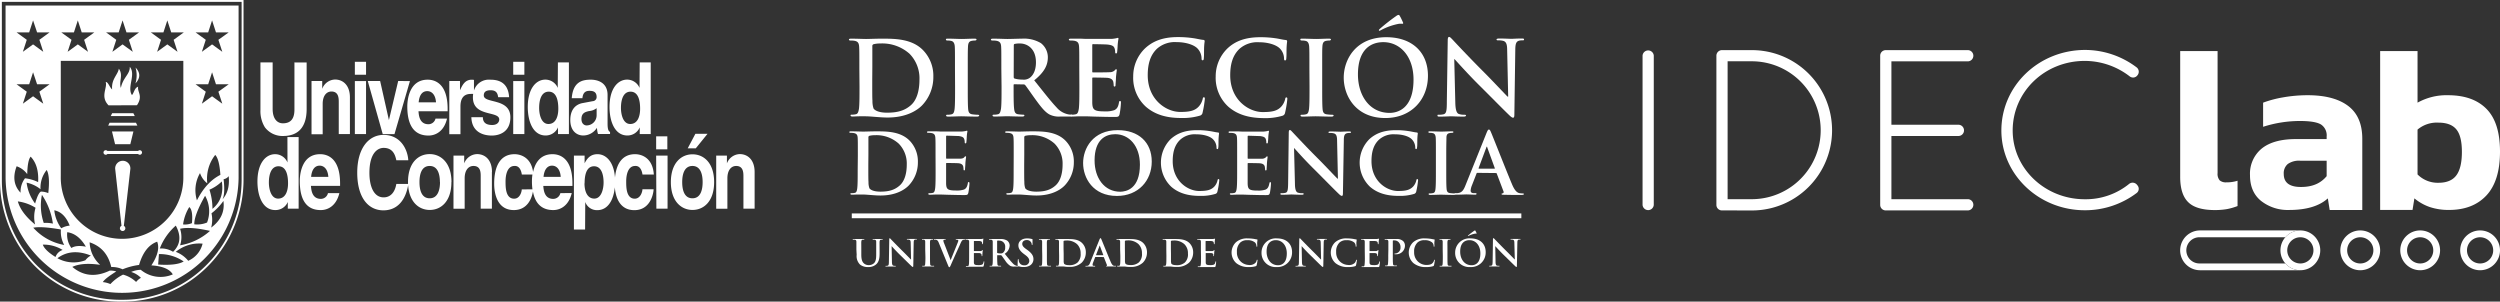 <svg xmlns="http://www.w3.org/2000/svg" viewBox="0 0 808.92 97.59"><rect x="0" y="0" width="808.92" height="97.59" fill="#333333" stroke="none"/><defs><style>.cls-1{fill:#fff;}</style></defs><g id="Capa_2" data-name="Capa 2"><g id="LOGOS"><path class="cls-1" d="M708,65.38q-2.57-2.55-2.56-8.19V16.53h12.1V56a3.2,3.2,0,0,0,.68,2.36,3.07,3.07,0,0,0,2.18.64,11.37,11.37,0,0,0,3.6-.52v8.19a19.72,19.72,0,0,1-3.49,1,23.9,23.9,0,0,1-4.1.3C712.49,67.93,709.68,67.08,708,65.38Z"/><path class="cls-1" d="M731.6,65q-3.57-2.9-3.57-8.3a10.5,10.5,0,0,1,3.8-8.64Q735.63,45,742.91,45h9.92v-.82A4.21,4.21,0,0,0,751,40.28q-1.85-1.12-6.73-1.13a39.05,39.05,0,0,0-12,1.88V33.22a35.3,35.3,0,0,1,6.54-1.73,45.49,45.49,0,0,1,7.89-.68q8.49,0,13.08,3.46t4.58,10.67v23H753.81l-.6-3.75q-4.14,3.75-12.55,3.75A13.92,13.92,0,0,1,731.6,65Zm21.23-8V52h-8.57a6.33,6.33,0,0,0-4,1.06,3.89,3.89,0,0,0-1.31,3.23c0,2.8,1.85,4.21,5.56,4.21S750.88,59.34,752.83,57Z"/><path class="cls-1" d="M786.22,67a16,16,0,0,1-5-2.82l-.6,3.75H770.14V16.53h12.1V33.22a19.19,19.19,0,0,1,9.84-2.41c5.42,0,9.57,1.48,12.48,4.44s4.36,7.56,4.36,13.82-1.46,11-4.36,14.13-6.94,4.73-12.1,4.73A19.23,19.23,0,0,1,786.22,67Zm8.57-10.26c1.2-1.6,1.8-4.14,1.8-7.59s-.6-5.84-1.8-7.29-3.13-2.18-5.79-2.18a9.68,9.68,0,0,0-6.76,2.25V56.44a9.18,9.18,0,0,0,6.76,2.7Q793,59.14,794.79,56.74Z"/><path class="cls-1" d="M531.48,18a1.82,1.82,0,0,1,3.63,0V66.3a1.82,1.82,0,0,1-3.63,0Z"/><path class="cls-1" d="M557.25,68.08H557a1.79,1.79,0,0,1-1.63-1.78V18a1.81,1.81,0,0,1,1.78-1.78h9.71a25.94,25.94,0,1,1,0,51.88Zm9.56-3.63a22.31,22.31,0,1,0,0-44.62H559V64.45Z"/><path class="cls-1" d="M608.37,18a1.8,1.8,0,0,1,1.78-1.78h26.68a1.82,1.82,0,0,1,0,3.63H612V40.36h21.71a1.82,1.82,0,0,1,1.78,1.85A1.8,1.8,0,0,1,633.71,44H612V64.45h24.83a1.82,1.82,0,0,1,0,3.63H610a1.79,1.79,0,0,1-1.63-1.78Z"/><path class="cls-1" d="M674.58,16.16a27.74,27.74,0,0,1,16.75,5.63,1.78,1.78,0,0,1,.29,2.56,1.75,1.75,0,0,1-2.52.36,23.83,23.83,0,0,0-14.52-5c-13,0-23.34,10-23.34,22.52,0,12.22,10.37,22.24,23.34,22.24a22.26,22.26,0,0,0,14.38-5,1.81,1.81,0,0,1,2.59.44,1.71,1.71,0,0,1-.22,2.56,27.68,27.68,0,0,1-16.75,5.56c-14.9,0-27-11.56-27-25.82C647.6,27.71,659.68,16.23,674.58,16.16Z"/><path class="cls-1" d="M802.48,76.77A4.24,4.24,0,1,1,798.24,81a4.24,4.24,0,0,1,4.24-4.23m0-2.21A6.44,6.44,0,1,0,808.92,81a6.44,6.44,0,0,0-6.44-6.44Z"/><path class="cls-1" d="M783.09,76.77A4.24,4.24,0,1,1,778.85,81a4.24,4.24,0,0,1,4.24-4.23m0-2.21A6.44,6.44,0,1,0,789.53,81a6.44,6.44,0,0,0-6.44-6.44Z"/><path class="cls-1" d="M763.7,76.77A4.24,4.24,0,1,1,759.47,81a4.24,4.24,0,0,1,4.23-4.23m0-2.21A6.44,6.44,0,1,0,770.14,81a6.44,6.44,0,0,0-6.44-6.44Z"/><path class="cls-1" d="M744.32,76.77A4.24,4.24,0,1,1,740.08,81a4.24,4.24,0,0,1,4.24-4.23m0-2.21A6.44,6.44,0,1,0,750.76,81a6.44,6.44,0,0,0-6.44-6.44Z"/><path class="cls-1" d="M739.47,85.24h-27.6a4.24,4.24,0,1,1,0-8.47h27.6a6.42,6.42,0,0,1,4.85-2.21H711.87a6.44,6.44,0,1,0,0,12.88h32.45A6.41,6.41,0,0,1,739.47,85.24Z"/><path class="cls-1" d="M44.69,48.84a.73.73,0,1,1,0,1H34.75a.73.73,0,1,1,0-1Zm-7.46-2.19-1-4.12h6.94l-1,4.12Zm-2.23-6,.45-.93H44l.45.93Zm.83-3.09.46-.93h6.86l.46.93Zm8-15.74q2.46,2.55,0,5.16A9.15,9.15,0,0,0,43.86,21.84Zm-8.7,12.27c-2.81-2.87-.3-5.65-.93-7.57.82,0,1.21,1.66,2.08,2.42-.31-3.35,1.88-4.75,2.17-6.71,1.54,2.12-.08,4.08.66,6.21.68-3.42,3-4.42,2.88-6.83,2.09,2.5-1,6.65.71,9.16.7-.76.79-2.33,2-2.72-.33,1.76,1.66,2.93-.38,6Zm4.94,39a.87.87,0,0,1,.49.77.88.88,0,1,1-1.25-.79L37.27,54.64a2.46,2.46,0,1,1,4.91,0Zm31.84-8.5C73.62,62.75,74.32,60.23,74,57a2.73,2.73,0,0,1-1.65,1Q72.91,62.86,71.94,64.6Zm-3.62,9.08c3.13-2.3,4.48-5.19,4-8.65a18.5,18.5,0,0,1-3.86,4A9.81,9.81,0,0,1,68.32,73.68Zm-10,5.7a19.18,19.18,0,0,0,9.66-4.66q-6.47-1.45-9.68-.68A8.6,8.6,0,0,1,58.27,79.38Zm2.64,5a8.14,8.14,0,0,0,4.62-5.53,11.87,11.87,0,0,0-8.67,2.65A9.64,9.64,0,0,1,60.91,84.39ZM51.17,85.6c4,.26,6.77-.09,8.26-1a13.87,13.87,0,0,0-8-2.39Zm-5.62,1.7a10,10,0,0,0,10.36,1.48q-1.5-2.55-6.93-2.91c2-3.06,2.67-5.61,1.88-7.67Q46.77,79.64,45,85.73a21.05,21.05,0,0,0-5.33,1.41A8.13,8.13,0,0,0,36,86.4c-1-4.23-3.33-6.74-7-8a10.29,10.29,0,0,0,3.4,7.29q-5.82-.84-9,.67,5.28,4.47,12.12,1.2a5.92,5.92,0,0,1,2.1.28c-2.47,1.54-3.92,2.68-4.34,3.44a8.11,8.11,0,0,1,2.44.64,14.19,14.19,0,0,1,4.09-3.06,9.76,9.76,0,0,1,4.23,2.37A5.5,5.5,0,0,1,45.6,89.9,7.44,7.44,0,0,0,42.44,88,8.12,8.12,0,0,1,45.55,87.3ZM29.4,82.69q-6.27-2.52-10.82.86a10.79,10.79,0,0,0,9.05.66A5.36,5.36,0,0,1,29.4,82.69ZM13.85,79.16q.64,1.83,4.11,4a3.67,3.67,0,0,1,2.3-2.28A11.59,11.59,0,0,0,13.85,79.16Zm-3.08-5.48a17.46,17.46,0,0,0,10,5.58,8.81,8.81,0,0,1-1.06-5Q13.41,73.16,10.77,73.68Zm-5-8.51c.72,2.55,2.58,5,5.58,7.47a10.53,10.53,0,0,1,.15-5.41A14.23,14.23,0,0,0,5.79,65.17ZM5.38,53.8Q3.43,59,6.66,62.36a7.17,7.17,0,0,1,1.43-4.67,12.9,12.9,0,0,1,4.25,1.24c.2-3.61-.6-6.35-2.42-8.24q-1,1.17-1.11,5.66A7,7,0,0,0,5.38,53.8ZM9.44,27.27H5.36l3.3,2.4L7.4,33.55l3.3-2.4,3.3,2.4-1.26-3.88,3.3-2.4H12L10.7,23.39Zm0-16.79H5.36l3.3,2.4L7.4,16.76l3.3-2.4,3.3,2.4-1.26-3.88,3.3-2.4H12L10.7,6.6Zm1.92,55.38q1-3.47,1.89-3.87a6.47,6.47,0,0,1,2.37.5Q16.25,57,15.11,55a9.08,9.08,0,0,0-2,6.22,10.85,10.85,0,0,0-4.5-2.12A14.24,14.24,0,0,0,11.36,65.86Zm2.21-2.81a17.37,17.37,0,0,0,.59,9.09,10.17,10.17,0,0,1,2.95.21A22,22,0,0,0,13.57,63.05Zm9,10q-1.7-4.36-5-5a11.83,11.83,0,0,0,2.25,5.81A6.78,6.78,0,0,1,22.6,73Zm5.25,6.83q-2.45-4.24-6.06-4.75a7.25,7.25,0,0,0,1.34,5.11Q24.69,79.22,27.85,79.83ZM56,81.48Q59.58,78,56.88,73a18.94,18.94,0,0,0-5.18,7.41A7.17,7.17,0,0,1,56,81.48ZM19.67,19.69V57a19.83,19.83,0,1,0,39.65,0V19.69Zm4.25-9.21H19.84l3.3,2.4-1.26,3.88,3.3-2.4,3.3,2.4-1.26-3.88,3.3-2.4H26.44L25.18,6.6Zm14.48,0H34.32l3.3,2.4-1.26,3.88,3.3-2.4,3.3,2.4L41.7,12.88l3.3-2.4H40.92L39.66,6.6Zm14.48,0H48.8l3.3,2.4-1.26,3.88,3.3-2.4,3.3,2.4-1.26-3.88,3.3-2.4H55.4L54.14,6.6ZM62.11,72.2Q62.49,68,61.24,67a14.36,14.36,0,0,0-2,5.62A6,6,0,0,0,62.11,72.2Zm4.25-8.85q-3.57,6.29-3.49,9.23A8.28,8.28,0,0,0,67,72,10.13,10.13,0,0,0,66.36,63.35ZM64.72,56a11.12,11.12,0,0,0-1,8.83c2-3.94,4.49-6.68,7.59-8.25q-.35-5.09-1.67-6.45a12.5,12.5,0,0,0-2.57,9.19A7,7,0,0,1,64.72,56Zm4,11.6q3.95-3.22,3.05-8.89a12.83,12.83,0,0,1-4,2.67A19.78,19.78,0,0,1,68.74,67.58ZM67.36,27.27H63.28l3.3,2.4-1.26,3.88,3.3-2.4,3.31,2.4-1.27-3.88L74,27.27H69.88l-1.26-3.88Zm0-16.79H63.28l3.3,2.4-1.26,3.88,3.3-2.4,3.31,2.4-1.27-3.88L74,10.48H69.88L68.62,6.6ZM1.8,1.79H77.2V57.67a37.7,37.7,0,0,1-75.39,0Z"/><path class="cls-1" d="M193.05,37.22V35a4.57,4.57,0,0,1-2.46.94c-1.34.29-2.45.71-2.45,2.58,0,1.58,1,2.07,1.68,2.07A3.29,3.29,0,0,0,193.05,37.22Zm3.54-6.49V40c0,2,.36,2.48.8,2.68v.67h-3.9a9,9,0,0,1-.34-2,5.26,5.26,0,0,1-4.44,2.49c-2.07,0-4.18-1.46-4.18-5,0-3.36,1.7-5.07,4-5.49l3.25-.61a1.32,1.32,0,0,0,1.27-1.35c0-1.91-1.45-2-2.38-2-1.81,0-2.12,1.39-2.22,2.39H185c.4-5.26,3.32-6,6.14-6C193.05,25.76,196.59,26.5,196.59,30.73Zm-22.14,4.2c0,2,.64,5.19,3,5.19s3.2-2.39,3.2-4.94c0-2.74-.62-5.52-3.1-5.52C175.22,29.66,174.45,32.21,174.45,34.93Zm9.63-14.73V43.38h-3.53V41.22a4.33,4.33,0,0,1-4,2.62c-4.08,0-5.78-4.53-5.78-9.24,0-5.94,2.68-8.84,5.7-8.84a4.36,4.36,0,0,1,4,2.68l.05-8.24ZM169.67,20v4.19h-3.61V20Zm-3.61,6.23h3.61V43.38h-3.61Zm-1.33,5.23h-3.54c-.16-1.1-.47-2.26-2.43-2.26s-2.22.94-2.22,1.68c0,2.71,8.6.75,8.6,7.07,0,5-3.88,5.91-6,5.91-3.13,0-6.51-1.36-6.62-5.94h3.72c0,1.45.73,2.52,3,2.52,1.86,0,2.3-1.14,2.3-1.78,0-2.88-8.52-.71-8.52-7.13a7.37,7.37,0,0,1,.08-1.14,6.69,6.69,0,0,0-.77,0c-2.82,0-3.34,2.19-3.34,4.1v8.94h-3.61V26.21h3.46v3c.8-1.75,1.62-3.42,3.82-3.42a5.67,5.67,0,0,1,.7.06v3.47a5,5,0,0,1,5.21-3.53C161.24,25.76,164.44,26.6,164.73,31.44Zm-29.26,1.64h5.61c-.21-2.77-1.63-3.61-2.79-3.61C136.58,29.47,135.68,30.82,135.47,33.08Zm5.45,5.27h3.72c-.95,4.13-3.69,5.49-6,5.49-3.88,0-6.85-2.33-6.85-9.4,0-2.06.57-8.68,6.59-8.68,2.71,0,6.46,1.61,6.46,9.46V36h-9.43c.1,1.3.31,4.2,3.23,4.2A2.36,2.36,0,0,0,140.92,38.35Zm-8.28-12.14-5,17.17h-3.8L119,26.21h4l2.84,12.65,3-12.65ZM118.44,20v4.19h-3.62V20Zm-3.62,6.23h3.62V43.38h-3.62Zm-1.6,5.29V43.38h-3.61V33c0-1.25-.06-3.39-2.36-3.39-1.6,0-2.84,1.36-2.84,4v9.84H100.8V26.21h3.46v2.52a4.58,4.58,0,0,1,4.18-3C111.13,25.76,113.22,27.73,113.22,31.5Zm-14-11.3V35.28c0,6.1-2.94,8.72-7.62,8.72a7.12,7.12,0,0,1-5.89-2.81,9.94,9.94,0,0,1-1.44-5.62V20.2h3.95V35.25c0,3.23,1.5,4.65,3.31,4.65,2.66,0,3.74-1.61,3.74-4.43V20.2ZM244.17,55.64V67.52h-3.62V57.09c0-1.26-.05-3.39-2.35-3.39-1.6,0-2.84,1.35-2.84,4v9.85h-3.62V50.34h3.47v2.52a4.59,4.59,0,0,1,4.18-3C242.08,49.89,244.17,51.86,244.17,55.64Zm-16.82,3.29c0-2.2-.52-5.23-3.3-5.23s-3.31,3-3.31,5.23.52,5.23,3.31,5.23S227.35,61.12,227.35,58.93Zm3.72,0c0,6.2-3.33,9-7,9s-7-2.84-7-9,3.33-9,7-9S231.07,52.73,231.07,58.93ZM228.93,43.3,225.13,48h-2.61L225,43.3Zm-13,.81v4.2h-3.62v-4.2Zm-3.62,6.23H216V67.52h-3.62Zm-4.48,10.91h3.66C211.4,63,210.29,68,205.26,68c-4.64,0-6.07-4-6.32-7.41-.39,4-2.15,7.41-5.7,7.41a4,4,0,0,1-3.87-2.65l-.05,8.91H185.7V50.34h3.46v2.49c.72-1.36,1.73-2.94,4.16-2.94,2.8,0,5.31,2.49,5.67,7.58.42-4.51,2.41-7.58,6.5-7.58,2.17,0,5.73,1.22,6.07,6.59h-3.67c-.15-1.13-.72-2.91-2.4-2.78-2.28,0-2.87,2.84-2.87,5,0,1.87,0,5.59,2.79,5.59C207.24,64.26,207.87,62.06,207.87,61.25Zm-18.71-1.93c0,2.55.88,4.94,3.18,4.94s3-3.17,3-5.2c0-2.71-.78-5.26-3.08-5.26C189.76,53.8,189.16,56.57,189.16,59.32Zm-13.29-2.1h5.6c-.2-2.78-1.62-3.62-2.79-3.62C177,53.6,176.08,55,175.87,57.22Zm5.45,5.26H185c-1,4.13-3.7,5.49-6,5.49-3.16,0-5.73-1.55-6.56-6-.35,2.12-1.73,6-6.19,6-5.16,0-6.35-4.94-6.35-8.56,0-5.55,1.94-9.52,6.59-9.52,2.05,0,5.35,1.1,6,5.74.58-2.62,2.14-5.74,6.28-5.74,2.71,0,6.45,1.61,6.45,9.46v.8h-9.43c.11,1.3.32,4.2,3.23,4.2A2.37,2.37,0,0,0,181.32,62.48Zm-9-1.23a19.81,19.81,0,0,1-.16-2.68,14.11,14.11,0,0,1,.16-2.09h-3.43c-.16-1.13-.72-2.91-2.4-2.78-2.28,0-2.87,2.84-2.87,5,0,1.87,0,5.59,2.79,5.59,1.83,0,2.45-2.2,2.45-3Zm-13.12-5.61V67.52h-3.62V57.09c0-1.26,0-3.39-2.35-3.39-1.6,0-2.84,1.35-2.84,4v9.85h-3.62V50.34h3.47v2.52a4.59,4.59,0,0,1,4.18-3C157.1,49.89,159.19,51.86,159.19,55.64Zm-16.82,3.29c0-2.2-.52-5.23-3.31-5.23s-3.3,3-3.3,5.23.52,5.23,3.3,5.23S142.37,61.12,142.37,58.93Zm3.72,0c0,6.2-3.33,9-7,9-3.47,0-6.63-2.51-7-8-.85,4.81-3.47,8.13-8,8.13-4.94,0-8.47-4.17-8.47-12.17s3.74-12.24,8.52-12.24c5.56,0,7.8,4.78,8,8.2h-3.87c-.32-1.38-.91-4-4.11-4-1.86,0-4.6,1.55-4.6,8.1,0,4.17,1.32,7.91,4.6,7.91,2.14,0,3.64-1.52,4.11-4.35h3.78v-.65c0-6.2,3.33-9,7-9S146.09,52.73,146.09,58.93Zm-45.42-1.71h5.6c-.21-2.78-1.63-3.62-2.79-3.62C101.78,53.6,100.87,55,100.67,57.22Zm5.45,5.26h3.72c-1,4.13-3.7,5.49-6,5.49C99.92,68,97,65.65,97,58.57c0-2.06.56-8.68,6.58-8.68,2.72,0,6.46,1.61,6.46,9.46v.8h-9.43c.11,1.3.31,4.2,3.23,4.2A2.37,2.37,0,0,0,106.12,62.48ZM87,59.06c0,2,.64,5.2,3,5.2s3.2-2.39,3.2-4.94c0-2.75-.62-5.52-3.1-5.52C87.8,53.8,87,56.35,87,59.06Zm9.63-14.72V67.52H93.12V65.36a4.32,4.32,0,0,1-4,2.61C85,68,83.3,63.45,83.3,58.74c0-5.94,2.69-8.85,5.72-8.85a4.34,4.34,0,0,1,4,2.68L93,44.34ZM210.55,20.2V43.38H207V41.22a4.31,4.31,0,0,1-4,2.62c-4.08,0-5.78-4.53-5.78-9.24,0-5.94,2.68-8.84,5.71-8.84a4.36,4.36,0,0,1,4,2.68l.05-8.24Zm-9.63,14.73c0,2,.64,5.19,3,5.19s3.2-2.39,3.2-4.94c0-2.74-.62-5.52-3.1-5.52C201.69,29.66,200.92,32.21,200.92,34.93Z"/><path class="cls-1" d="M39.53,97.59A39.05,39.05,0,0,1,10.87,85.67,39.87,39.87,0,0,1,0,58V0H78.8V58A39.74,39.74,0,0,1,67.71,85.67,38.61,38.61,0,0,1,39.53,97.59ZM.6.6V58A39.26,39.26,0,0,0,11.31,85.25,38.45,38.45,0,0,0,39.53,97,38,38,0,0,0,67.28,85.25,39.17,39.17,0,0,0,78.18,58V.6Z"/><polygon class="cls-1" points="492.26 70.61 275.61 70.61 275.61 69.06 492.26 69.06 492.26 70.61 492.26 70.61"/><path class="cls-1" d="M278.06,22.18c0-5.07,0-6-.07-7.07s-.33-1.67-1.43-1.9a6.66,6.66,0,0,0-1.3-.1c-.37,0-.57-.07-.57-.3s.23-.3.74-.3c1.76,0,3.87.1,4.8.1s3.13-.1,5.14-.1c4.17,0,9.74,0,13.37,3.8A11.89,11.89,0,0,1,302,24.78a13.24,13.24,0,0,1-3.64,9.31c-1.53,1.57-5,3.94-11.17,3.94-1.2,0-2.57-.1-3.84-.2s-2.43-.2-3.27-.2c-.36,0-1.1,0-1.9,0s-1.64.07-2.3.07c-.43,0-.67-.1-.67-.34s.13-.26.53-.26a5.05,5.05,0,0,0,1.2-.14c.67-.13.84-.86,1-1.83.17-1.4.17-4,.17-7.11Zm4.17,3.67c0,3.54,0,6.11.07,6.74a7.34,7.34,0,0,0,.36,2.53c.44.64,1.74,1.34,4.37,1.34,3.41,0,5.68-.67,7.68-2.4s2.8-4.87,2.8-8.31a11.35,11.35,0,0,0-3.2-8.34,13.27,13.27,0,0,0-9.48-3.34,8.56,8.56,0,0,0-2.17.24.6.6,0,0,0-.4.67c0,1.13,0,4,0,6.67Z"/><path class="cls-1" d="M309,22.18c0-5.07,0-6-.06-7.07s-.41-1.7-1.14-1.87a4.75,4.75,0,0,0-1.2-.13c-.33,0-.53-.07-.53-.34s.26-.26.8-.26c1.26,0,3.37.1,4.33.1s2.8-.1,4.07-.1c.44,0,.7.06.7.26s-.2.34-.53.34a5.36,5.36,0,0,0-1,.1c-.9.16-1.17.73-1.23,1.9s-.07,2-.07,7.07v5.87c0,3.24,0,5.87.13,7.31.1.9.34,1.5,1.34,1.63a13.29,13.29,0,0,0,1.7.14c.37,0,.53.1.53.26s-.27.34-.63.34c-2.21,0-4.3-.1-5.2-.1s-2.88.1-4.21.1c-.43,0-.67-.1-.67-.34s.14-.26.54-.26a5.19,5.19,0,0,0,1.2-.14c.66-.13.87-.7,1-1.67.16-1.4.16-4,.16-7.27Z"/><path class="cls-1" d="M324,22.18c0-5.07,0-6-.06-7.07s-.34-1.67-1.44-1.9a6.59,6.59,0,0,0-1.3-.1c-.37,0-.57-.07-.57-.3s.24-.3.74-.3c1.77,0,3.87.1,4.57.1,1.13,0,3.67-.1,4.7-.1a10.7,10.7,0,0,1,6.14,1.43,5.79,5.79,0,0,1,2.27,4.57c0,2.47-1,4.74-4.41,7.48,3,3.73,5.28,6.7,7.24,8.77A6.69,6.69,0,0,0,345.65,37a5.92,5.92,0,0,0,.93.1c.27,0,.4.1.4.26s-.23.34-.63.34h-3.17a6.75,6.75,0,0,1-3.57-.64c-1.43-.76-2.7-2.33-4.57-4.9-1.33-1.84-2.87-4.1-3.3-4.6a.68.68,0,0,0-.6-.24l-2.9-.06c-.17,0-.27.06-.27.26V28c0,3.1,0,5.74.16,7.14.11,1,.31,1.7,1.31,1.83a14.56,14.56,0,0,0,1.63.14c.27,0,.4.1.4.26s-.23.34-.67.34c-1.93,0-4.4-.1-4.9-.1s-2.73.1-4.07.1c-.43,0-.67-.1-.67-.34s.14-.26.54-.26a5.19,5.19,0,0,0,1.2-.14c.67-.13.83-.86,1-1.83.17-1.4.17-4,.17-7.11ZM328,24.82c0,.36.07.5.3.6a8.9,8.9,0,0,0,2.53.33,3.3,3.3,0,0,0,2.37-.57c1-.73,2-2.26,2-5,0-4.74-3.13-6.11-5.1-6.11a7.2,7.2,0,0,0-1.77.14c-.23.07-.3.2-.3.47Z"/><path class="cls-1" d="M349.22,22.18c0-5.07,0-6-.07-7.07s-.33-1.67-1.43-1.9a6.66,6.66,0,0,0-1.3-.1c-.37,0-.57-.07-.57-.3s.23-.3.73-.3l2.71,0c.86,0,1.63.07,2.1.07,1.07,0,7.7,0,8.34,0a11,11,0,0,0,1.43-.2,3.53,3.53,0,0,1,.54-.13c.16,0,.2.13.2.3a20.35,20.35,0,0,0-.27,2.17c0,.33-.1,1.8-.17,2.2,0,.17-.1.37-.33.37s-.3-.17-.3-.47a3.51,3.51,0,0,0-.2-1.2c-.23-.6-.57-1-2.24-1.2-.56-.07-4.07-.13-4.73-.13-.17,0-.24.09-.24.33v8.44c0,.23,0,.37.24.37.73,0,4.57,0,5.33-.07a2.36,2.36,0,0,0,1.6-.5c.24-.27.37-.44.54-.44s.23.07.23.27-.13.74-.27,2.44c0,.66-.13,2-.13,2.23s0,.64-.3.64a.27.27,0,0,1-.3-.3,8.35,8.35,0,0,0-.13-1.21c-.17-.66-.64-1.16-1.87-1.3-.63-.06-3.94-.1-4.74-.1-.16,0-.2.14-.2.34v2.63c0,1.14,0,4.21,0,5.17.07,2.3.6,2.81,4,2.81a8.49,8.49,0,0,0,3.14-.4c.87-.41,1.27-1.11,1.5-2.47.07-.37.14-.5.37-.5s.27.26.27.6a25.82,25.82,0,0,1-.44,3.7c-.23.87-.53.87-1.8.87-2.5,0-4.34-.07-5.77-.1s-2.47-.1-3.47-.1c-.37,0-1.1,0-1.9,0s-1.64.07-2.3.07c-.44,0-.67-.1-.67-.34s.13-.26.53-.26a5.19,5.19,0,0,0,1.2-.14c.67-.13.84-.86,1-1.83.17-1.4.17-4,.17-7.11Z"/><path class="cls-1" d="M370.8,34.56a12.58,12.58,0,0,1-4.13-9.84,12.54,12.54,0,0,1,3.9-9.14C373,13.37,376.14,12,381.11,12a33.13,33.13,0,0,1,4.84.33c1.27.17,2.33.47,3.33.57.37,0,.51.2.51.4s-.11.67-.17,1.84,0,2.93-.1,3.6c0,.5-.1.77-.4.77s-.34-.27-.34-.74a4.73,4.73,0,0,0-1.3-3.07c-1.1-1.17-3.7-2.07-6.77-2.07a8.72,8.72,0,0,0-6.27,2.07c-2.43,2.24-3.07,5.41-3.07,8.64,0,7.94,6,11.88,10.51,11.88,3,0,4.77-.34,6.1-1.87a5.61,5.61,0,0,0,1.14-2.2c.1-.53.16-.67.43-.67s.3.23.3.5a32.31,32.31,0,0,1-.73,4.44,1.19,1.19,0,0,1-.87,1,19.45,19.45,0,0,1-6,.76C377.67,38.19,373.84,37.19,370.8,34.56Z"/><path class="cls-1" d="M397.49,34.56a12.61,12.61,0,0,1-4.13-9.84,12.54,12.54,0,0,1,3.9-9.14c2.4-2.21,5.57-3.54,10.54-3.54a33.13,33.13,0,0,1,4.84.33c1.26.17,2.33.47,3.33.57.37,0,.5.2.5.4s-.09.67-.16,1.84,0,2.93-.1,3.6c0,.5-.1.77-.4.77s-.34-.27-.34-.74a4.73,4.73,0,0,0-1.3-3.07c-1.1-1.17-3.7-2.07-6.77-2.07a8.72,8.72,0,0,0-6.27,2.07c-2.44,2.24-3.07,5.41-3.07,8.64,0,7.94,6,11.88,10.51,11.88,3,0,4.77-.34,6.1-1.87a5.61,5.61,0,0,0,1.14-2.2c.1-.53.16-.67.43-.67s.3.23.3.5a32.31,32.31,0,0,1-.73,4.44,1.19,1.19,0,0,1-.87,1,19.43,19.43,0,0,1-6,.76C404.36,38.19,400.53,37.19,397.49,34.56Z"/><path class="cls-1" d="M423.68,22.18c0-5.07,0-6-.07-7.07s-.4-1.7-1.13-1.87a4.75,4.75,0,0,0-1.2-.13c-.33,0-.54-.07-.54-.34s.27-.26.8-.26c1.27,0,3.38.1,4.34.1s2.81-.1,4.07-.1c.44,0,.7.06.7.26s-.2.34-.53.34a5.36,5.36,0,0,0-1,.1c-.9.16-1.17.73-1.24,1.9s-.06,2-.06,7.07v5.87c0,3.24,0,5.87.13,7.31.1.9.34,1.5,1.33,1.63a13.45,13.45,0,0,0,1.71.14c.36,0,.53.1.53.26s-.27.34-.64.34c-2.19,0-4.3-.1-5.2-.1s-2.87.1-4.2.1c-.43,0-.67-.1-.67-.34s.14-.26.54-.26a5.27,5.27,0,0,0,1.2-.14c.66-.13.86-.7,1-1.67.17-1.4.17-4,.17-7.27Z"/><path class="cls-1" d="M434.79,25.12c0-5.71,3.77-13.08,13.78-13.08,8.3,0,13.47,4.84,13.47,12.48s-5.33,13.67-13.8,13.67C438.66,38.19,434.79,31,434.79,25.12Zm22.58.63c0-7.47-4.3-12.11-9.77-12.11-3.84,0-8.21,2.14-8.21,10.44,0,6.94,3.84,12.45,10.24,12.45C452,36.53,457.37,35.39,457.37,25.75ZM453.94,7.2c.2.4,0,.5-.17.5a6.33,6.33,0,0,0-1.13,0,20.25,20.25,0,0,0-5.71,2,3.92,3.92,0,0,1-.56.27.22.22,0,0,1-.21-.2c0-.14.14-.27.31-.44a63.55,63.55,0,0,1,5.37-4.2,1.39,1.39,0,0,1,.67-.3c.23,0,.29.1.46.4C453.24,5.67,453.54,6.3,453.94,7.2Z"/><path class="cls-1" d="M470.89,33.19c.06,2.6.5,3.47,1.17,3.7a5.28,5.28,0,0,0,1.73.24c.37,0,.57.06.57.26s-.3.34-.77.34c-2.17,0-3.5-.1-4.14-.1-.3,0-1.87.1-3.6.1-.43,0-.73,0-.73-.34s.2-.26.53-.26a6.11,6.11,0,0,0,1.5-.17c.87-.27,1-1.24,1-4.14l.29-19.75c0-.66.11-1.13.44-1.13s.67.43,1.24,1c.39.44,5.47,5.87,10.33,10.71,2.27,2.27,6.78,7.07,7.34,7.61H488l-.33-15c0-2-.34-2.67-1.14-3a5.45,5.45,0,0,0-1.77-.2c-.4,0-.53-.1-.53-.3s.37-.3.87-.3c1.73,0,3.34.1,4,.1.36,0,1.63-.1,3.26-.1.44,0,.77,0,.77.3s-.2.3-.6.3a3.64,3.64,0,0,0-1,.1c-.93.26-1.2,1-1.23,2.83L490,37.09c0,.74-.14,1-.43,1s-.77-.37-1.14-.74c-2.1-2-6.37-6.37-9.84-9.8-3.64-3.61-7.34-7.78-7.94-8.41h-.1Z"/><path class="cls-1" d="M277.57,50.37c0-4.13,0-4.89-.05-5.76s-.28-1.35-1.17-1.54a5.1,5.1,0,0,0-1.06-.09c-.3,0-.46,0-.46-.24s.19-.24.6-.24c1.44,0,3.14.08,3.9.08s2.56-.08,4.19-.08c3.39,0,7.92,0,10.88,3.09A9.67,9.67,0,0,1,297,52.48a10.81,10.81,0,0,1-3,7.58c-1.24,1.27-4.07,3.2-9.09,3.2-1,0-2.09-.08-3.12-.16s-2-.16-2.66-.16c-.3,0-.9,0-1.55,0s-1.33.06-1.87.06c-.35,0-.55-.08-.55-.27s.11-.22.44-.22a4.14,4.14,0,0,0,1-.11c.54-.11.68-.71.78-1.49.14-1.14.14-3.29.14-5.79Zm3.39,3c0,2.88,0,5,.06,5.49a5.68,5.68,0,0,0,.3,2.06c.35.52,1.41,1.09,3.55,1.09,2.77,0,4.62-.55,6.25-2s2.28-4,2.28-6.76a9.19,9.19,0,0,0-2.61-6.78,10.76,10.76,0,0,0-7.71-2.72,7.11,7.11,0,0,0-1.76.19.49.49,0,0,0-.33.54c0,.93,0,3.29,0,5.43Z"/><path class="cls-1" d="M302.71,50.37c0-4.13,0-4.89-.06-5.76s-.27-1.35-1.16-1.54a5.1,5.1,0,0,0-1.06-.09c-.3,0-.46,0-.46-.24s.19-.24.59-.24l2.2,0c.71,0,1.33.06,1.71.06.87,0,6.27,0,6.79,0a11,11,0,0,0,1.17-.16,2.26,2.26,0,0,1,.43-.11c.14,0,.16.11.16.24s-.13.52-.21,1.77c0,.27-.08,1.46-.14,1.79,0,.13-.08.3-.27.3s-.25-.14-.25-.38a2.79,2.79,0,0,0-.16-1c-.19-.49-.46-.81-1.82-1-.46,0-3.31-.11-3.85-.11-.14,0-.19.09-.19.28v6.86c0,.19,0,.3.19.3.59,0,3.72,0,4.34,0s1.06-.14,1.3-.41.3-.35.44-.35.19,0,.19.21-.11.6-.22,2c0,.54-.11,1.63-.11,1.82s0,.51-.24.51a.21.21,0,0,1-.24-.24,7.93,7.93,0,0,0-.11-1c-.14-.54-.52-.95-1.53-1.06-.51-.05-3.2-.08-3.85-.08-.13,0-.16.11-.16.27v2.14c0,.93,0,3.43,0,4.21.05,1.88.49,2.28,3.26,2.28a7,7,0,0,0,2.55-.32c.7-.33,1-.9,1.22-2,0-.3.11-.41.3-.41s.22.22.22.49a20.65,20.65,0,0,1-.36,3c-.19.71-.43.71-1.46.71-2,0-3.53-.06-4.7-.08s-2-.08-2.82-.08c-.3,0-.9,0-1.55,0s-1.33.06-1.87.06c-.36,0-.55-.08-.55-.27s.11-.22.44-.22a4.21,4.21,0,0,0,1-.11c.54-.11.67-.71.78-1.49.14-1.14.14-3.29.14-5.79Z"/><path class="cls-1" d="M328,50.37c0-4.13,0-4.89-.06-5.76s-.27-1.35-1.16-1.54a5.1,5.1,0,0,0-1.06-.09c-.3,0-.46,0-.46-.24s.19-.24.6-.24c1.43,0,3.14.08,3.9.08s2.56-.08,4.18-.08c3.4,0,7.93,0,10.89,3.09a9.67,9.67,0,0,1,2.63,6.89,10.81,10.81,0,0,1-3,7.58c-1.24,1.27-4.07,3.2-9.09,3.2-1,0-2.09-.08-3.12-.16s-2-.16-2.66-.16c-.3,0-.9,0-1.55,0s-1.33.06-1.87.06c-.35,0-.55-.08-.55-.27s.11-.22.44-.22a4.14,4.14,0,0,0,1-.11c.54-.11.68-.71.78-1.49.14-1.14.14-3.29.14-5.79Zm3.39,3c0,2.88,0,5,.06,5.49a5.93,5.93,0,0,0,.29,2.06c.36.52,1.42,1.09,3.56,1.09,2.77,0,4.62-.55,6.24-2s2.28-4,2.28-6.76a9.19,9.19,0,0,0-2.6-6.78,10.76,10.76,0,0,0-7.71-2.72,7.27,7.27,0,0,0-1.77.19.5.5,0,0,0-.32.54c0,.93,0,3.29,0,5.43Z"/><path class="cls-1" d="M350.46,52.76c0-4.65,3.07-10.65,11.21-10.65,6.76,0,11,3.94,11,10.16S368.29,63.4,361.4,63.4C353.61,63.4,350.46,57.56,350.46,52.76Zm18.38.51c0-6.08-3.51-9.85-8-9.85-3.12,0-6.67,1.74-6.67,8.49,0,5.65,3.12,10.13,8.33,10.13C364.44,62,368.84,61.12,368.84,53.27Z"/><path class="cls-1" d="M379,60.44A10.77,10.77,0,0,1,378.8,45c2-1.79,4.54-2.88,8.58-2.88a25.87,25.87,0,0,1,3.94.28c1,.13,1.9.38,2.71.46.3,0,.41.16.41.32s-.08.55-.14,1.5,0,2.39-.08,2.93-.08.62-.33.62-.27-.21-.27-.59a3.81,3.81,0,0,0-1.06-2.5c-.89-1-3-1.68-5.51-1.68a7,7,0,0,0-5.1,1.68c-2,1.82-2.5,4.4-2.5,7,0,6.46,4.92,9.66,8.55,9.66,2.42,0,3.89-.27,5-1.52a4.38,4.38,0,0,0,.92-1.79c.09-.43.14-.54.36-.54s.24.19.24.41a24.92,24.92,0,0,1-.6,3.61.94.94,0,0,1-.7.78,15.57,15.57,0,0,1-4.89.63C384.58,63.4,381.46,62.58,379,60.44Z"/><path class="cls-1" d="M400.3,50.37c0-4.13,0-4.89-.05-5.76s-.27-1.35-1.17-1.54A5.1,5.1,0,0,0,398,43c-.3,0-.46,0-.46-.24s.19-.24.6-.24l2.2,0c.7,0,1.33.06,1.71.06.86,0,6.27,0,6.78,0a11,11,0,0,0,1.17-.16,2.47,2.47,0,0,1,.43-.11c.14,0,.17.11.17.24a16.55,16.55,0,0,0-.22,1.77c0,.27-.08,1.46-.14,1.79,0,.13-.08.3-.27.3s-.24-.14-.24-.38a3,3,0,0,0-.16-1c-.19-.49-.47-.81-1.82-1-.46,0-3.31-.11-3.86-.11-.13,0-.19.09-.19.28v6.86c0,.19,0,.3.19.3.6,0,3.72,0,4.35,0a1.94,1.94,0,0,0,1.3-.41c.19-.22.3-.35.43-.35s.19,0,.19.21-.1.6-.22,2c0,.54-.1,1.63-.1,1.82s0,.51-.25.51a.21.21,0,0,1-.24-.24,7.93,7.93,0,0,0-.11-1c-.14-.54-.51-.95-1.52-1.06-.52-.05-3.2-.08-3.86-.08-.13,0-.16.11-.16.27v2.14c0,.93,0,3.43,0,4.21.06,1.88.49,2.28,3.26,2.28a7,7,0,0,0,2.55-.32c.71-.33,1-.9,1.22-2,.06-.3.11-.41.3-.41s.22.22.22.49a20.65,20.65,0,0,1-.36,3c-.18.71-.43.71-1.46.71-2,0-3.53-.06-4.7-.08s-2-.08-2.82-.08c-.3,0-.9,0-1.55,0s-1.33.06-1.87.06c-.35,0-.54-.08-.54-.27s.11-.22.43-.22a4.14,4.14,0,0,0,1-.11c.54-.11.68-.71.78-1.49.14-1.14.14-3.29.14-5.79Z"/><path class="cls-1" d="M419,59.33c0,2.11.4,2.82.95,3a4.39,4.39,0,0,0,1.41.19c.3,0,.46,0,.46.22s-.24.27-.62.27c-1.77,0-2.85-.08-3.37-.08-.24,0-1.52.08-2.93.08-.35,0-.6,0-.6-.27s.17-.22.44-.22a4.76,4.76,0,0,0,1.22-.14c.71-.21.81-1,.84-3.36L417,43c0-.55.09-.93.36-.93s.54.36,1,.84,4.45,4.78,8.42,8.72c1.84,1.84,5.51,5.75,6,6.19h.13l-.27-12.19c0-1.66-.27-2.17-.92-2.44a4.27,4.27,0,0,0-1.44-.17c-.32,0-.43-.08-.43-.24s.29-.24.7-.24c1.41,0,2.72.08,3.29.08.3,0,1.33-.08,2.66-.08.35,0,.62,0,.62.24s-.16.24-.49.24a2.65,2.65,0,0,0-.81.09c-.76.21-1,.78-1,2.3l-.29,17.13c0,.6-.11.84-.36.84s-.62-.3-.92-.59c-1.71-1.63-5.18-5.19-8-8-3-2.94-6-6.33-6.46-6.85h-.08Z"/><path class="cls-1" d="M443.3,60.44A10.77,10.77,0,0,1,443.11,45c2-1.79,4.54-2.88,8.58-2.88a25.87,25.87,0,0,1,3.94.28c1,.13,1.9.38,2.71.46.3,0,.41.16.41.32s-.08.55-.13,1.5,0,2.39-.09,2.93-.08.62-.32.62-.28-.21-.28-.59a3.85,3.85,0,0,0-1.05-2.5c-.9-1-3-1.68-5.51-1.68a7.07,7.07,0,0,0-5.11,1.68c-2,1.82-2.49,4.4-2.49,7,0,6.46,4.91,9.66,8.55,9.66,2.41,0,3.88-.27,5-1.52a4.54,4.54,0,0,0,.93-1.79c.08-.43.13-.54.35-.54s.24.19.24.41a26.1,26.1,0,0,1-.59,3.61,1,1,0,0,1-.71.78,15.51,15.51,0,0,1-4.88.63C448.9,63.4,445.77,62.58,443.3,60.44Z"/><path class="cls-1" d="M464.61,50.37c0-4.13,0-4.89-.05-5.76s-.33-1.38-.92-1.52a3.93,3.93,0,0,0-1-.11c-.27,0-.44,0-.44-.27s.22-.21.66-.21c1,0,2.74.08,3.53.08s2.28-.08,3.31-.08c.35,0,.57,0,.57.21s-.17.27-.44.27a4.09,4.09,0,0,0-.81.09c-.73.13-1,.59-1,1.54s-.06,1.63-.06,5.76v4.77c0,2.64,0,4.78.11,6,.08.73.27,1.22,1.08,1.33a10.43,10.43,0,0,0,1.39.11c.3,0,.43.08.43.22s-.22.27-.51.27c-1.79,0-3.51-.08-4.24-.08s-2.33.08-3.42.08c-.35,0-.54-.08-.54-.27s.11-.22.43-.22a4.08,4.08,0,0,0,1-.11c.54-.11.71-.57.79-1.36.13-1.14.13-3.28.13-5.92Z"/><path class="cls-1" d="M478,55.93c-.13,0-.19.06-.24.22L476.26,60a5.33,5.33,0,0,0-.41,1.66c0,.49.25.84,1.09.84h.4c.33,0,.41,0,.41.22s-.16.27-.46.27c-.87,0-2-.08-2.88-.08-.3,0-1.79.08-3.2.08-.35,0-.52-.06-.52-.27s.11-.22.33-.22.62,0,.84-.05c1.25-.17,1.77-1.09,2.31-2.45L481,43c.33-.78.49-1.08.76-1.08s.41.24.68.87c.65,1.49,5,12.57,6.74,16.69,1,2.44,1.81,2.83,2.38,3a6.15,6.15,0,0,0,1.14.11c.22,0,.36,0,.36.22s-.25.27-1.25.27-3,0-5.13-.06c-.49,0-.82,0-.82-.21s.11-.22.38-.25a.44.44,0,0,0,.25-.62l-2.18-5.76a.26.26,0,0,0-.27-.19Zm5.54-1.35c.13,0,.16-.09.13-.17l-2.44-6.7c0-.11-.05-.25-.14-.25s-.13.14-.16.25l-2.5,6.68c0,.1,0,.19.11.19Z"/><path class="cls-1" d="M277.1,80.74c0-1.8,0-2.13,0-2.51s-.12-.59-.52-.68a3,3,0,0,0-.47,0c-.14,0-.21,0-.21-.11s.09-.1.27-.1c.64,0,1.4,0,1.76,0l1.49,0c.18,0,.26,0,.26.1s-.07.11-.19.11a2.26,2.26,0,0,0-.35,0c-.33.06-.42.26-.45.68s0,.71,0,2.51v1.65c0,1.72.35,2.44.94,2.91a2.24,2.24,0,0,0,1.51.48,2.42,2.42,0,0,0,1.67-.63c.66-.66.7-1.72.7-2.94V80.74c0-1.8,0-2.13,0-2.51s-.12-.59-.52-.68a2.72,2.72,0,0,0-.43,0c-.13,0-.21,0-.21-.11s.09-.1.26-.1c.62,0,1.38,0,1.39,0s.9,0,1.38,0c.16,0,.25,0,.25.1s-.07.11-.22.11a2.26,2.26,0,0,0-.35,0c-.32.06-.42.26-.45.68s0,.71,0,2.51V82c0,1.31-.13,2.71-1.15,3.56a3.66,3.66,0,0,1-2.51.85,4,4,0,0,1-2.68-.81,3.84,3.84,0,0,1-1.08-3.14Z"/><path class="cls-1" d="M288.6,84.64c0,.92.18,1.23.42,1.31a2,2,0,0,0,.63.08c.13,0,.2,0,.2.1s-.11.12-.28.12c-.78,0-1.26,0-1.49,0s-.68,0-1.31,0c-.16,0-.26,0-.26-.12s.07-.1.19-.1a2,2,0,0,0,.54-.06c.32-.09.37-.43.38-1.46l.11-7c0-.24,0-.4.15-.4s.25.15.45.36,2,2.08,3.74,3.8c.83.8,2.46,2.5,2.66,2.69h.06l-.12-5.31c0-.72-.12-.94-.41-1.06a2,2,0,0,0-.64-.07c-.14,0-.19,0-.19-.11s.13-.1.31-.1c.63,0,1.21,0,1.47,0s.59,0,1.18,0c.16,0,.28,0,.28.1s-.08.11-.22.11a1.54,1.54,0,0,0-.36,0c-.34.1-.44.35-.45,1L295.51,86c0,.26-.05.37-.16.37s-.28-.13-.41-.26c-.76-.71-2.31-2.26-3.57-3.48s-2.65-2.75-2.87-3h0Z"/><path class="cls-1" d="M299.37,80.74c0-1.8,0-2.13,0-2.51s-.14-.6-.41-.66a1.54,1.54,0,0,0-.43,0c-.13,0-.2,0-.2-.12s.1-.09.29-.09l1.57,0,1.48,0c.15,0,.25,0,.25.09s-.07.12-.19.12a2.38,2.38,0,0,0-.36,0c-.33.06-.43.26-.45.68s0,.71,0,2.51v2.08c0,1.14,0,2.08.05,2.59,0,.32.12.53.49.58a5.86,5.86,0,0,0,.61,0c.13,0,.2,0,.2.1s-.1.12-.24.12c-.79,0-1.55,0-1.88,0s-1,0-1.52,0q-.24,0-.24-.12c0-.06,0-.1.19-.1a2.45,2.45,0,0,0,.44,0c.24,0,.31-.25.34-.6a24.25,24.25,0,0,0,.07-2.57Z"/><path class="cls-1" d="M303.72,78.46c-.28-.65-.49-.78-.92-.89a1.82,1.82,0,0,0-.47,0c-.11,0-.15,0-.15-.11s.14-.1.32-.1c.64,0,1.33,0,1.75,0s.88,0,1.49,0c.14,0,.27,0,.27.1s-.07.11-.18.11a.9.9,0,0,0-.47.08.29.29,0,0,0-.12.25,3.44,3.44,0,0,0,.28.91l2.08,5.37h0c.51-1.3,2.08-5.11,2.37-5.89a1.41,1.41,0,0,0,.11-.44.22.22,0,0,0-.15-.22,1.61,1.61,0,0,0-.49-.06c-.11,0-.2,0-.2-.09s.11-.12.34-.12c.6,0,1.11,0,1.26,0l1.14,0c.16,0,.25,0,.25.1s-.07.11-.19.11a1.08,1.08,0,0,0-.59.14c-.16.11-.34.31-.67,1.07-.47,1.11-.79,1.74-1.45,3.2-.77,1.73-1.34,3-1.6,3.61s-.39.87-.56.87-.23-.16-.46-.72Z"/><path class="cls-1" d="M313.58,80.74c0-1.8,0-2.13,0-2.51s-.12-.59-.52-.68a3,3,0,0,0-.47,0c-.14,0-.21,0-.21-.11s.09-.1.27-.1h1l.76,0h3a5.12,5.12,0,0,0,.52-.07,1.33,1.33,0,0,1,.19-.05c.06,0,.07.05.07.11a6.42,6.42,0,0,0-.09.77c0,.12,0,.64-.07.78s0,.13-.11.13-.12-.06-.12-.17a1.22,1.22,0,0,0-.07-.42c-.08-.22-.2-.36-.81-.43-.2,0-1.47,0-1.71,0q-.09,0-.09.12v3c0,.08,0,.13.09.13.26,0,1.65,0,1.93,0s.47-.06.58-.18.13-.15.2-.15.08,0,.08.09-.05.26-.1.87c0,.23-.05.7-.05.79s0,.22-.1.22-.11,0-.11-.1,0-.28-.05-.43-.23-.41-.68-.46c-.23,0-1.42,0-1.71,0-.07,0-.08,0-.08.12v.94c0,.4,0,1.49,0,1.83,0,.81.22,1,1.45,1a3.19,3.19,0,0,0,1.14-.14c.31-.14.46-.39.54-.87,0-.14,0-.18.14-.18s.09.09.09.21A7.82,7.82,0,0,1,318.3,86c-.08.31-.19.31-.65.31-.9,0-1.57,0-2.09,0s-.89,0-1.25,0h-.69c-.28,0-.6,0-.84,0s-.24,0-.24-.12,0-.1.2-.1a2.33,2.33,0,0,0,.43,0c.24,0,.3-.31.35-.66s.06-1.43.06-2.51Z"/><path class="cls-1" d="M321.22,80.74c0-1.8,0-2.13,0-2.51s-.13-.59-.52-.68a3.09,3.09,0,0,0-.47,0c-.14,0-.21,0-.21-.11s.09-.1.27-.1c.64,0,1.4,0,1.65,0l1.7,0a4,4,0,0,1,2.23.5,2,2,0,0,1,.82,1.62,3.29,3.29,0,0,1-1.59,2.65c1.07,1.33,1.9,2.38,2.62,3.11a2.43,2.43,0,0,0,1.35.81l.34,0c.09,0,.14,0,.14.1s-.08.12-.23.12h-1.15a2.47,2.47,0,0,1-1.29-.23,5.67,5.67,0,0,1-1.65-1.74c-.49-.65-1-1.45-1.2-1.63a.25.25,0,0,0-.22-.08l-1.05,0c-.06,0-.1,0-.1.09v.16a23.81,23.81,0,0,0,.07,2.53c0,.35.1.61.47.66.18,0,.44,0,.59,0s.14,0,.14.1-.08.12-.24.12c-.7,0-1.59,0-1.77,0s-1,0-1.48,0c-.15,0-.24,0-.24-.12s.05-.1.19-.1a2.36,2.36,0,0,0,.44,0c.24,0,.3-.31.35-.66s.06-1.43.06-2.51Zm1.42.93c0,.13,0,.18.12.21a3.28,3.28,0,0,0,.91.12,1.25,1.25,0,0,0,.86-.2,2.07,2.07,0,0,0,.71-1.78,1.91,1.91,0,0,0-1.85-2.16,2.36,2.36,0,0,0-.63,0c-.09,0-.12.07-.12.17Z"/><path class="cls-1" d="M329.5,86.1c-.19-.08-.23-.14-.23-.4,0-.65.05-1.36.06-1.55s.05-.31.15-.31.12.11.12.21a3,3,0,0,0,.1.6,1.68,1.68,0,0,0,1.73,1.19,1.46,1.46,0,0,0,1.62-1.35c0-.58-.18-1.12-1.18-1.89l-.56-.42c-1.33-1-1.79-1.85-1.79-2.8,0-1.3,1.12-2.24,2.8-2.24a6,6,0,0,1,1.6.2c.11,0,.17.06.17.14s0,.5,0,1.42c0,.26,0,.36-.13.36s-.12-.07-.12-.22a1.41,1.41,0,0,0-.32-.78,1.54,1.54,0,0,0-1.31-.58c-.9,0-1.44.51-1.44,1.22,0,.55.28,1,1.28,1.71l.34.24c1.46,1.08,2,1.9,2,3a2.37,2.37,0,0,1-1.14,2.06,3.61,3.61,0,0,1-1.92.48A4.17,4.17,0,0,1,329.5,86.1Z"/><path class="cls-1" d="M337.2,80.74c0-1.8,0-2.13,0-2.51s-.15-.6-.41-.66a1.65,1.65,0,0,0-.44,0c-.12,0-.19,0-.19-.12s.09-.09.29-.09l1.57,0,1.47,0c.16,0,.25,0,.25.09s-.07.12-.19.12l-.36,0c-.33.06-.42.26-.45.68s0,.71,0,2.51v2.08c0,1.14,0,2.08.05,2.59,0,.32.12.53.48.58a6,6,0,0,0,.61,0c.14,0,.2,0,.2.1s-.1.12-.23.12c-.8,0-1.56,0-1.89,0s-1,0-1.52,0c-.15,0-.24,0-.24-.12s0-.1.19-.1a2.36,2.36,0,0,0,.44,0c.24,0,.31-.25.35-.6s.06-1.43.06-2.57Z"/><path class="cls-1" d="M342.66,80.74c0-1.8,0-2.13,0-2.51s-.12-.59-.52-.68a3,3,0,0,0-.47,0c-.14,0-.21,0-.21-.11s.09-.1.27-.1c.64,0,1.4,0,1.74,0s1.13,0,1.86,0c1.51,0,3.53,0,4.84,1.34a4.17,4.17,0,0,1,1.17,3A4.64,4.64,0,0,1,350,85,5.61,5.61,0,0,1,346,86.35c-.43,0-.93,0-1.39-.07s-.88-.07-1.18-.07h-.69c-.28,0-.59,0-.84,0s-.23,0-.23-.12,0-.1.19-.1a2.33,2.33,0,0,0,.43,0c.24,0,.3-.31.35-.66s.06-1.43.06-2.51Zm1.51,1.3c0,1.25,0,2.16,0,2.38a2.41,2.41,0,0,0,.13.9c.16.23.63.48,1.58.48a3.9,3.9,0,0,0,2.78-.86,3.69,3.69,0,0,0,1-2.94,4,4,0,0,0-1.16-3,4.85,4.85,0,0,0-3.43-1.18,3.77,3.77,0,0,0-.79.08.22.22,0,0,0-.15.24c0,.4,0,1.43,0,2.37Z"/><path class="cls-1" d="M354.46,83.16c-.06,0-.08,0-.11.09l-.65,1.69a2.3,2.3,0,0,0-.18.72c0,.22.11.37.48.37h.18c.15,0,.18,0,.18.1s-.07.12-.2.12c-.39,0-.91,0-1.28,0-.14,0-.8,0-1.43,0-.15,0-.23,0-.23-.12s0-.1.15-.1l.37,0c.56-.07.79-.47,1-1.07l3-7.42c.15-.34.22-.47.34-.47s.18.1.3.38c.29.65,2.22,5.47,3,7.27.46,1.06.81,1.23,1.06,1.29a3.16,3.16,0,0,0,.51,0c.1,0,.15,0,.15.1s-.1.12-.55.12-1.32,0-2.28,0c-.22,0-.37,0-.37-.09s.05-.1.17-.11a.19.19,0,0,0,.11-.27l-1-2.51a.11.11,0,0,0-.11-.08Zm2.46-.59c.07,0,.08,0,.07-.07l-1.09-2.92s0-.11-.06-.11-.06.06-.07.11l-1.12,2.9s0,.09.05.09Z"/><path class="cls-1" d="M362.44,80.74c0-1.8,0-2.13,0-2.51s-.12-.59-.52-.68a2.91,2.91,0,0,0-.47,0c-.13,0-.2,0-.2-.11s.08-.1.26-.1c.64,0,1.41,0,1.74,0s1.14,0,1.86,0c1.52,0,3.53,0,4.85,1.34a4.22,4.22,0,0,1,1.17,3,4.65,4.65,0,0,1-1.32,3.3,5.58,5.58,0,0,1-4,1.39c-.44,0-.93,0-1.39-.07s-.89-.07-1.19-.07h-.68c-.28,0-.6,0-.84,0s-.24,0-.24-.12.05-.1.19-.1a2.45,2.45,0,0,0,.44,0c.24,0,.3-.31.35-.66s.06-1.43.06-2.51ZM364,82c0,1.25,0,2.16,0,2.38a2.39,2.39,0,0,0,.14.9c.15.23.62.48,1.58.48a3.93,3.93,0,0,0,2.78-.86,3.68,3.68,0,0,0,1-2.94,4,4,0,0,0-1.16-3,4.85,4.85,0,0,0-3.43-1.18,3.66,3.66,0,0,0-.78.08.22.22,0,0,0-.15.24c0,.4,0,1.43,0,2.37Z"/><path class="cls-1" d="M377.38,80.74c0-1.8,0-2.13,0-2.51s-.12-.59-.52-.68a2.91,2.91,0,0,0-.47,0c-.13,0-.2,0-.2-.11s.08-.1.26-.1c.64,0,1.4,0,1.74,0s1.14,0,1.86,0c1.51,0,3.53,0,4.85,1.34a4.22,4.22,0,0,1,1.17,3,4.65,4.65,0,0,1-1.32,3.3,5.59,5.59,0,0,1-4.05,1.39c-.43,0-.92,0-1.38-.07s-.89-.07-1.19-.07h-.69l-.83,0q-.24,0-.24-.12c0-.06.05-.1.19-.1a2.45,2.45,0,0,0,.44,0c.24,0,.3-.31.35-.66s.06-1.43.06-2.51Zm1.51,1.3c0,1.25,0,2.16,0,2.38a2.64,2.64,0,0,0,.13.9c.16.23.63.48,1.59.48a3.89,3.89,0,0,0,2.77-.86,3.65,3.65,0,0,0,1-2.94,4,4,0,0,0-1.16-3,4.85,4.85,0,0,0-3.43-1.18,3.85,3.85,0,0,0-.79.08.23.23,0,0,0-.14.24c0,.4,0,1.43,0,2.37Z"/><path class="cls-1" d="M388.57,80.74c0-1.8,0-2.13,0-2.51s-.12-.59-.52-.68a3.09,3.09,0,0,0-.47,0c-.14,0-.21,0-.21-.11s.08-.1.26-.1h1l.75,0h3l.52-.07a1.33,1.33,0,0,1,.19-.05c.06,0,.07.05.07.11a7.64,7.64,0,0,0-.1.77c0,.12,0,.64-.06.78s0,.13-.12.13-.11-.06-.11-.17a1.22,1.22,0,0,0-.07-.42c-.08-.22-.2-.36-.81-.43-.2,0-1.47,0-1.71,0q-.09,0-.09.12v3c0,.08,0,.13.09.13.26,0,1.65,0,1.93,0s.47-.06.58-.18.13-.15.19-.15a.08.08,0,0,1,.09.09c0,.07-.05.26-.1.87,0,.23-.05.7-.05.79s0,.22-.11.22-.11,0-.11-.1a3.62,3.62,0,0,0,0-.43c-.06-.24-.23-.41-.68-.46-.23,0-1.43,0-1.71,0-.07,0-.08,0-.08.12v.94c0,.4,0,1.49,0,1.83,0,.81.22,1,1.45,1a3.19,3.19,0,0,0,1.14-.14c.31-.14.46-.39.54-.87,0-.14,0-.18.14-.18s.09.09.09.21a7.82,7.82,0,0,1-.16,1.31c-.08.31-.19.31-.65.31-.9,0-1.57,0-2.09,0s-.89,0-1.25,0h-.69c-.28,0-.6,0-.84,0s-.24,0-.24-.12.05-.1.19-.1a2.36,2.36,0,0,0,.44,0c.24,0,.3-.31.35-.66s.06-1.43.06-2.51Z"/><path class="cls-1" d="M400,85.12a4.62,4.62,0,0,1-.09-6.73,5.35,5.35,0,0,1,3.82-1.25,12.21,12.21,0,0,1,1.75.12c.46.06.85.17,1.21.2.13,0,.18.07.18.14s0,.24-.06.65,0,1,0,1.28,0,.27-.15.27-.12-.09-.12-.26a1.67,1.67,0,0,0-.47-1.09,3.69,3.69,0,0,0-2.46-.73,3.22,3.22,0,0,0-2.27.73,3.93,3.93,0,0,0-1.11,3.07A4,4,0,0,0,404,85.73a2.64,2.64,0,0,0,2.21-.67,1.91,1.91,0,0,0,.41-.78c0-.19.06-.23.16-.23s.11.08.11.17a11.57,11.57,0,0,1-.27,1.58.42.42,0,0,1-.32.34,7.09,7.09,0,0,1-2.17.27A6.1,6.1,0,0,1,400,85.12Z"/><path class="cls-1" d="M408.19,81.78a4.6,4.6,0,0,1,5-4.64c3,0,4.88,1.72,4.88,4.42a4.72,4.72,0,0,1-5,4.85A4.55,4.55,0,0,1,408.19,81.78Zm8.18.22c0-2.65-1.56-4.29-3.54-4.29-1.39,0-3,.75-3,3.7,0,2.46,1.39,4.41,3.72,4.41C414.41,85.82,416.37,85.42,416.37,82Z"/><path class="cls-1" d="M421.27,84.64c0,.92.18,1.23.42,1.31a2,2,0,0,0,.63.08c.13,0,.2,0,.2.1s-.11.12-.28.12c-.78,0-1.26,0-1.49,0s-.68,0-1.31,0c-.16,0-.26,0-.26-.12s.07-.1.19-.1a2,2,0,0,0,.54-.06c.32-.09.37-.43.38-1.46l.11-7c0-.24,0-.4.15-.4s.25.15.45.36,2,2.08,3.74,3.8c.83.8,2.46,2.5,2.66,2.69h.06l-.12-5.31c0-.72-.12-.94-.41-1.06a2,2,0,0,0-.64-.07c-.14,0-.19,0-.19-.11s.13-.1.31-.1c.63,0,1.21,0,1.47,0s.59,0,1.18,0c.16,0,.28,0,.28.1s-.08.11-.22.11a1.54,1.54,0,0,0-.36,0c-.34.1-.44.35-.45,1L428.18,86c0,.26-.05.37-.16.37s-.28-.13-.41-.26c-.76-.71-2.31-2.26-3.57-3.48s-2.65-2.75-2.87-3h0Z"/><path class="cls-1" d="M432.1,85.12a4.62,4.62,0,0,1-.09-6.73,5.35,5.35,0,0,1,3.82-1.25,12.21,12.21,0,0,1,1.75.12c.46.06.85.17,1.21.2.13,0,.18.07.18.14s0,.24-.06.65,0,1,0,1.28,0,.27-.14.27-.12-.09-.12-.26a1.67,1.67,0,0,0-.47-1.09,3.69,3.69,0,0,0-2.46-.73,3.22,3.22,0,0,0-2.27.73,3.93,3.93,0,0,0-1.11,3.07,4,4,0,0,0,3.81,4.21,2.64,2.64,0,0,0,2.21-.67,2,2,0,0,0,.41-.78c0-.19.06-.23.16-.23s.11.08.11.17a11.57,11.57,0,0,1-.27,1.58.42.42,0,0,1-.31.34,7.16,7.16,0,0,1-2.18.27A6.08,6.08,0,0,1,432.1,85.12Z"/><path class="cls-1" d="M441.59,80.74c0-1.8,0-2.13,0-2.51s-.12-.59-.52-.68a2.91,2.91,0,0,0-.47,0c-.13,0-.2,0-.2-.11s.08-.1.26-.1h1l.76,0h3a5.12,5.12,0,0,0,.52-.07,1.33,1.33,0,0,1,.19-.05c.06,0,.08.05.08.11a7.64,7.64,0,0,0-.1.77c0,.12,0,.64-.06.78s0,.13-.12.13-.11-.06-.11-.17a1.22,1.22,0,0,0-.07-.42c-.09-.22-.21-.36-.81-.43-.21,0-1.48,0-1.72,0-.06,0-.08,0-.08.12v3c0,.08,0,.13.08.13.27,0,1.66,0,1.94,0a.9.9,0,0,0,.58-.18c.08-.09.13-.15.19-.15s.08,0,.08.09,0,.26-.09.87c0,.23-.05.7-.05.79s0,.22-.11.22-.11,0-.11-.1a2.37,2.37,0,0,0-.05-.43c-.06-.24-.23-.41-.68-.46-.23,0-1.42,0-1.71,0-.06,0-.07,0-.07.12v.94c0,.4,0,1.49,0,1.83,0,.81.21,1,1.45,1a3.14,3.14,0,0,0,1.13-.14c.32-.14.46-.39.55-.87,0-.14,0-.18.13-.18s.1.09.1.21a9,9,0,0,1-.16,1.31c-.09.31-.19.31-.65.31-.91,0-1.57,0-2.09,0s-.9,0-1.26,0h-.69c-.28,0-.59,0-.83,0s-.24,0-.24-.12,0-.1.19-.1a2.24,2.24,0,0,0,.43,0c.25,0,.31-.31.35-.66a23.59,23.59,0,0,0,.07-2.51Z"/><path class="cls-1" d="M449.23,80.74c0-1.8,0-2.13,0-2.51s-.12-.59-.52-.68a3,3,0,0,0-.47,0c-.13,0-.21,0-.21-.11s.09-.1.27-.1c.64,0,1.4,0,1.74,0l1.75,0A3,3,0,0,1,454,78a2.06,2.06,0,0,1,.6,1.41,2.81,2.81,0,0,1-3,2.86h-.25c-.06,0-.15,0-.15-.11s.09-.13.34-.13a1.87,1.87,0,0,0,1.62-2,2.26,2.26,0,0,0-.71-1.77,1.85,1.85,0,0,0-1.21-.47,2,2,0,0,0-.47,0c-.06,0-.1.1-.1.23v4.73c0,1.08,0,2,.06,2.53,0,.33.11.59.47.64.17,0,.44,0,.62,0s.19,0,.19.1-.09.12-.23.12c-.79,0-1.56,0-1.87,0s-1,0-1.52,0q-.24,0-.24-.12c0-.06,0-.1.19-.1a2.24,2.24,0,0,0,.43,0c.25,0,.3-.31.35-.66a23.59,23.59,0,0,0,.07-2.51Z"/><path class="cls-1" d="M457.32,85.12a4.63,4.63,0,0,1-.08-6.73,5.35,5.35,0,0,1,3.82-1.25,12.32,12.32,0,0,1,1.75.12c.46.06.84.17,1.21.2.13,0,.18.07.18.14s0,.24-.06.65,0,1,0,1.28,0,.27-.14.27-.12-.09-.12-.26a1.68,1.68,0,0,0-.48-1.09,3.66,3.66,0,0,0-2.45-.73,3.2,3.2,0,0,0-2.27.73,3.93,3.93,0,0,0-1.11,3.07,4,4,0,0,0,3.8,4.21c1.08,0,1.73-.12,2.21-.67a1.94,1.94,0,0,0,.42-.78c0-.19.06-.23.15-.23s.11.08.11.17A11.27,11.27,0,0,1,464,85.8a.43.43,0,0,1-.32.34,7.09,7.09,0,0,1-2.17.27A6.11,6.11,0,0,1,457.32,85.12Z"/><path class="cls-1" d="M466.81,80.74c0-1.8,0-2.13,0-2.51s-.15-.6-.41-.66a1.61,1.61,0,0,0-.44,0c-.12,0-.19,0-.19-.12s.09-.09.29-.09l1.57,0,1.47,0c.16,0,.26,0,.26.09s-.08.12-.2.12a2.49,2.49,0,0,0-.36,0c-.33.06-.42.26-.45.68s0,.71,0,2.51v2.08c0,1.14,0,2.08.05,2.59,0,.32.12.53.48.58.17,0,.44,0,.62,0s.19,0,.19.1-.1.12-.23.12c-.8,0-1.56,0-1.88,0s-1,0-1.53,0c-.15,0-.24,0-.24-.12s.05-.1.2-.1a2.33,2.33,0,0,0,.43,0c.24,0,.31-.25.35-.6s.06-1.43.06-2.57Z"/><path class="cls-1" d="M470.84,81.78a4.6,4.6,0,0,1,5-4.64c3,0,4.88,1.72,4.88,4.42a4.72,4.72,0,0,1-5,4.85A4.55,4.55,0,0,1,470.84,81.78ZM479,82c0-2.65-1.55-4.29-3.53-4.29-1.39,0-3,.75-3,3.7,0,2.46,1.39,4.41,3.71,4.41C477.06,85.82,479,85.42,479,82Zm-1.24-6.57c.07.14,0,.17-.06.17a2.5,2.5,0,0,0-.41,0,7.62,7.62,0,0,0-2.07.7,1.14,1.14,0,0,1-.2.1.09.09,0,0,1-.07-.08s.05-.09.11-.15A23.05,23.05,0,0,1,477,74.68a.6.6,0,0,1,.24-.11c.09,0,.11,0,.17.15A5.86,5.86,0,0,1,477.77,75.43Z"/><path class="cls-1" d="M483.91,84.64c0,.92.19,1.23.43,1.31A2,2,0,0,0,485,86c.13,0,.2,0,.2.1s-.11.12-.28.12c-.78,0-1.27,0-1.5,0s-.67,0-1.3,0c-.16,0-.27,0-.27-.12s.08-.1.2-.1a2.08,2.08,0,0,0,.54-.06c.31-.09.36-.43.38-1.46l.1-7c0-.24,0-.4.16-.4s.24.15.45.36,2,2.08,3.74,3.8c.82.8,2.46,2.5,2.66,2.69h.06L490,78.65c0-.72-.12-.94-.41-1.06a2,2,0,0,0-.64-.07c-.14,0-.19,0-.19-.11s.13-.1.31-.1c.63,0,1.21,0,1.46,0s.6,0,1.19,0c.16,0,.27,0,.27.1s-.07.11-.21.11a1.67,1.67,0,0,0-.37,0c-.33.1-.43.35-.44,1L490.82,86c0,.26,0,.37-.15.37s-.28-.13-.41-.26c-.76-.71-2.31-2.26-3.57-3.48s-2.65-2.75-2.87-3h0Z"/></g></g></svg>